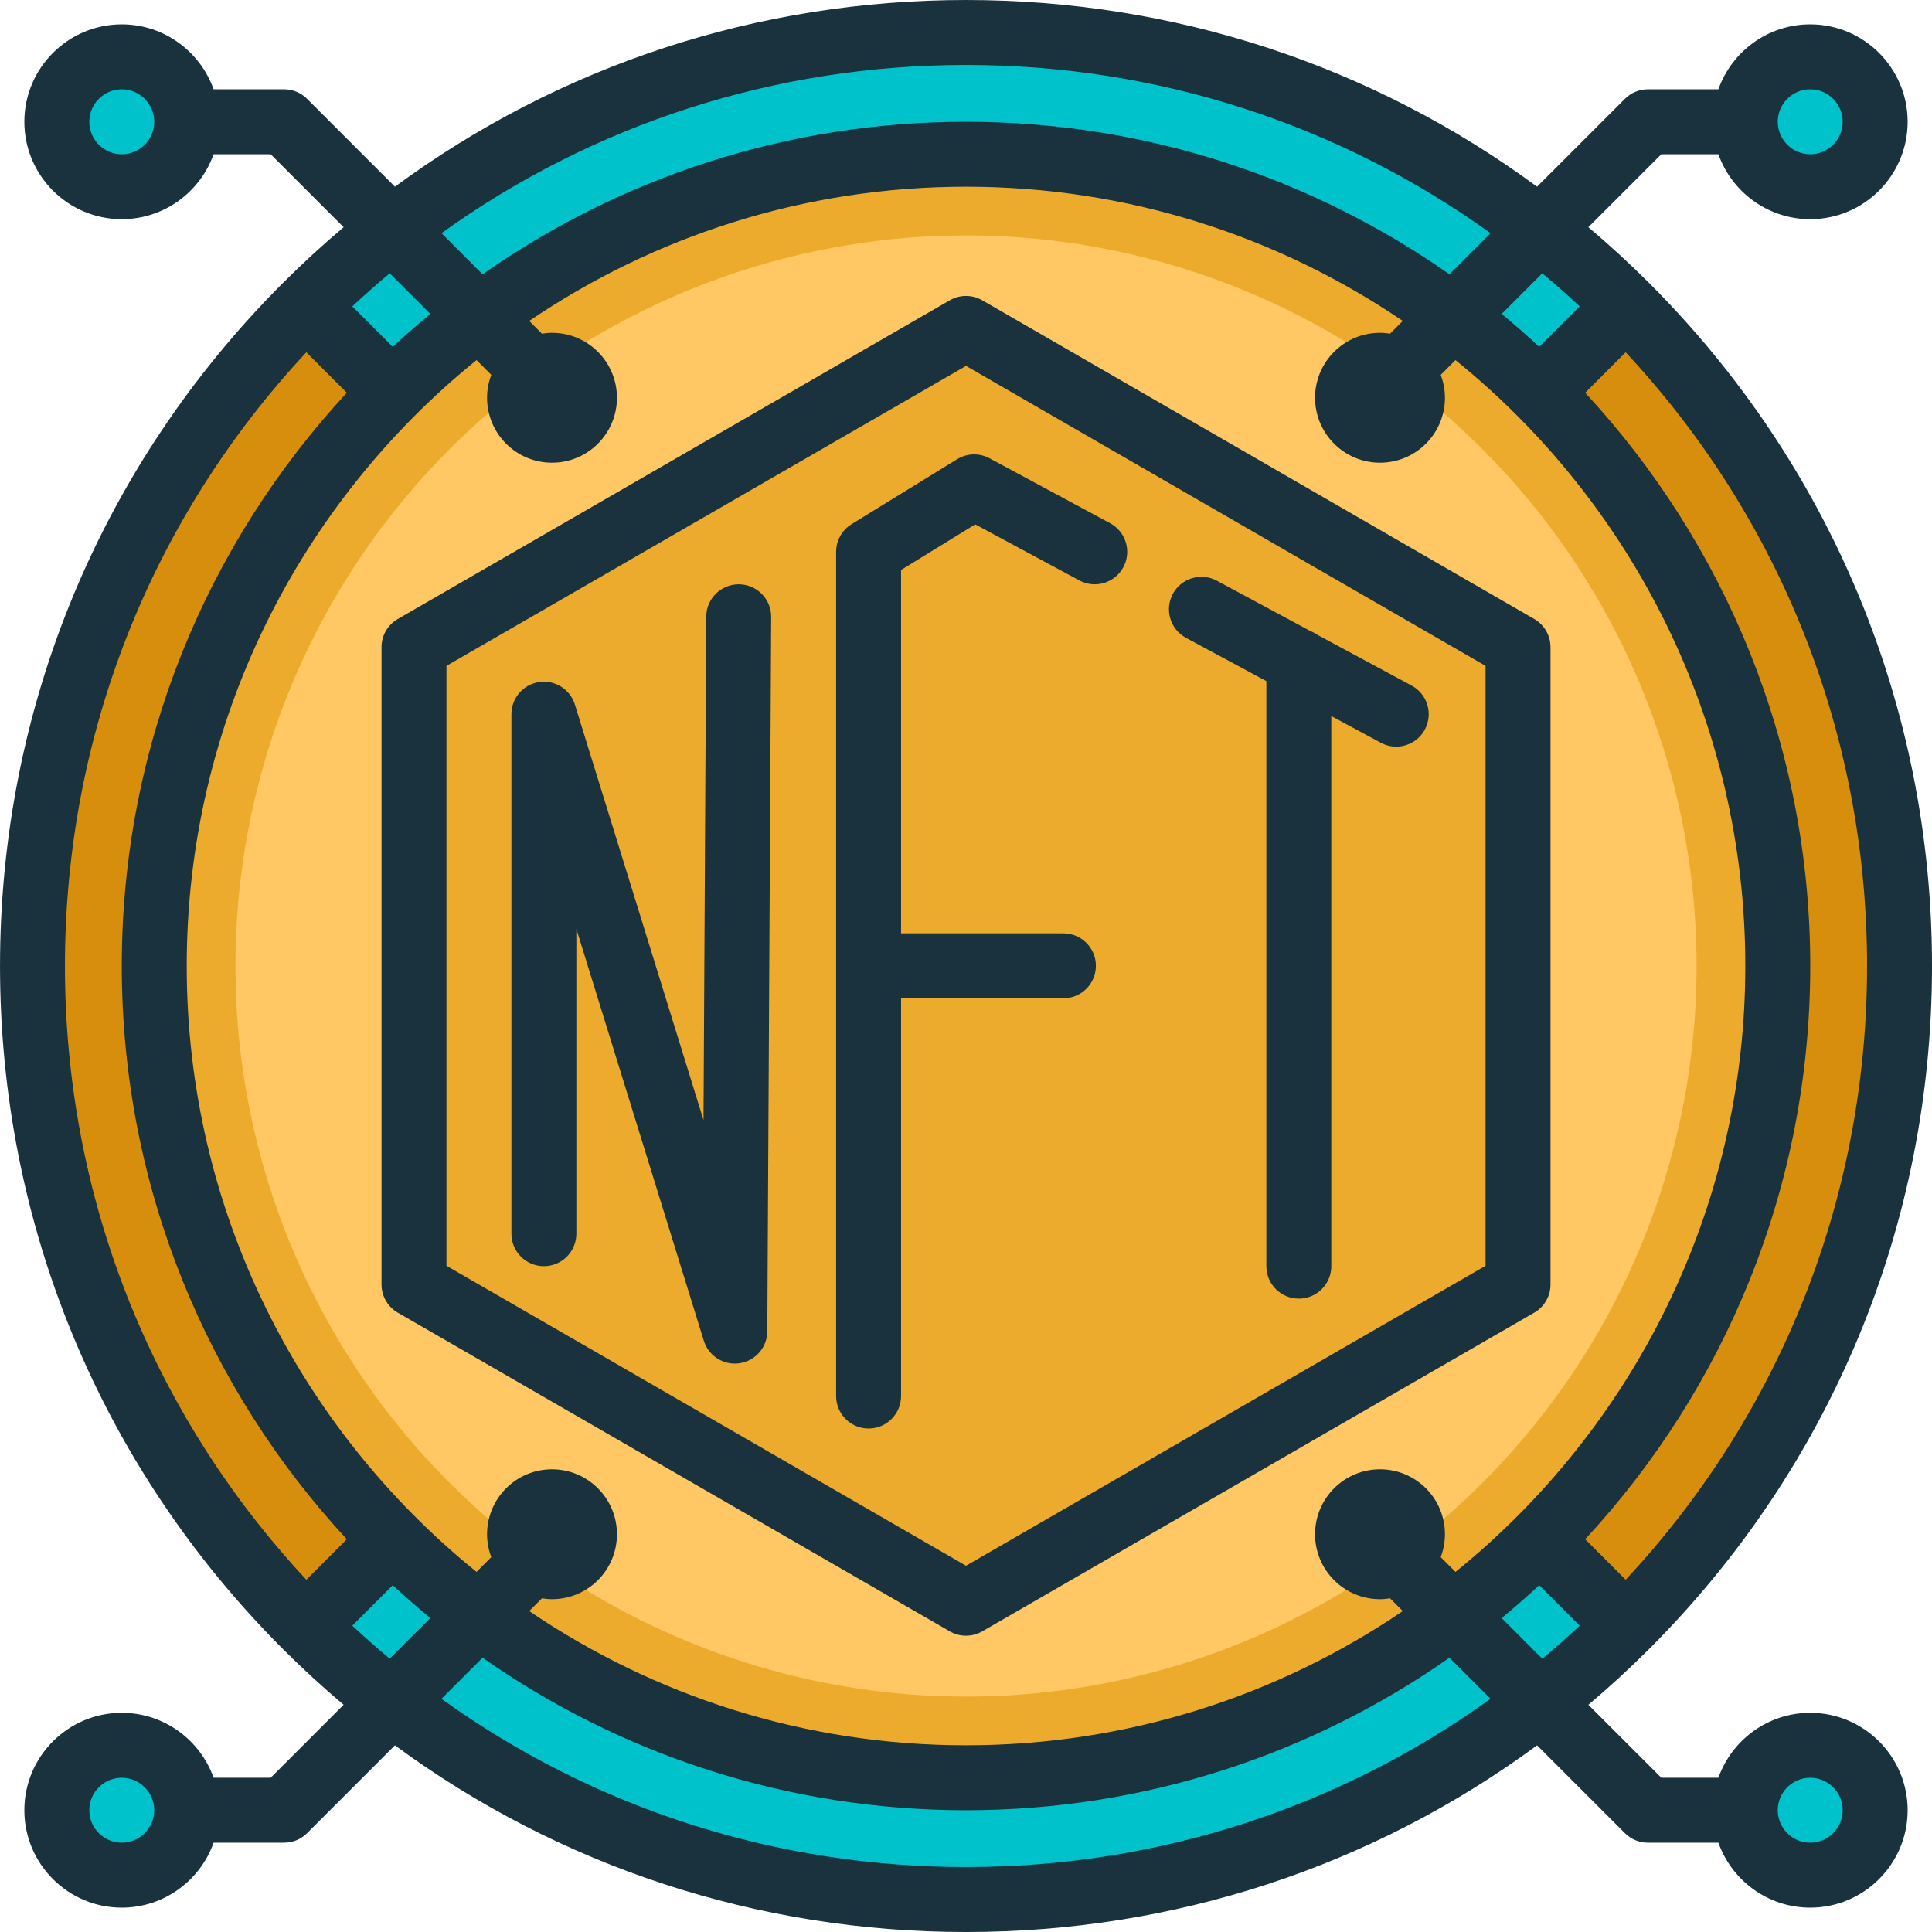 <?xml version="1.0" encoding="UTF-8"?><svg xmlns="http://www.w3.org/2000/svg" xmlns:xlink="http://www.w3.org/1999/xlink" fill="#1a323d" height="476" preserveAspectRatio="xMidYMid meet" version="1" viewBox="18.0 18.0 476.0 476.0" width="476" zoomAndPan="magnify"><g id="change1_1"><circle cx="48.004" cy="48" fill="#00c2cb" r="11.772"/></g><g id="change1_2"><circle cx="48" cy="464.002" fill="#00c2cb" r="11.772"/></g><g id="change1_3"><circle cx="464" cy="464.002" fill="#00c2cb" r="11.772"/></g><g id="change1_4"><circle cx="464" cy="48" fill="#00c2cb" r="11.772"/></g><g id="change1_5"><path d="M397.421,114.58l21.215-21.215c-41.622-41.621-99.121-67.363-162.632-67.363 c-63.513,0-121.014,25.744-162.636,67.367l21.213,21.213L397.421,114.58z" fill="#00c2cb"/></g><g id="change2_1"><path d="M418.636,93.365l-21.215,21.215l-282.84,0.001L93.368,93.369C51.747,134.99,26.004,192.49,26.004,256.002 c0,63.512,25.743,121.012,67.365,162.634l21.214-21.214l282.84-0.001l21.216,21.216c41.622-41.622,67.365-99.122,67.365-162.634 C486.004,192.488,460.259,134.987,418.636,93.365z" fill="#d78e0c"/></g><g id="change1_6"><path d="M114.583,397.422l-21.214,21.214c41.622,41.622,99.122,67.366,162.635,67.366 c63.513,0,121.013-25.744,162.635-67.366l-21.216-21.216L114.583,397.422z" fill="#00c2cb"/></g><g id="change3_1"><circle cx="256.004" cy="256.002" fill="#ecab2c" r="200"/></g><g id="change4_1"><circle cx="256.004" cy="256.002" fill="#ffc864" r="179.996"/></g><g id="change3_2"><path d="M392.008 334.478L392.008 177.434 256.004 98.913 120 177.434 120 334.478 256.004 413z" fill="#ecab2c"/></g><g id="change5_1"><path d="M18.004,256.002c0,63.572,24.756,123.339,69.708,168.292c4.815,4.815,9.81,9.383,14.951,13.729L84.687,456H70.624 c-3.302-9.311-12.195-16-22.624-16c-13.234,0-24,10.766-24,24s10.766,24,24,24c10.429,0,19.322-6.689,22.624-16H88 c2.122,0,4.157-0.843,5.657-2.343l21.647-21.647c40.564,29.857,89.39,45.992,140.7,45.992c51.308,0,100.132-16.135,140.695-45.989 l21.644,21.644c1.5,1.5,3.535,2.343,5.657,2.343h17.376c3.302,9.311,12.195,16,22.624,16c13.234,0,24-10.766,24-24s-10.766-24-24-24 c-10.429,0-19.322,6.689-22.624,16h-14.063l-17.974-17.974c5.143-4.347,10.139-8.917,14.956-13.733 c44.952-44.953,69.708-104.719,69.708-168.292S469.248,132.663,424.295,87.71c-4.817-4.817-9.814-9.387-14.958-13.735L427.313,56 h14.063c3.302,9.311,12.195,16,22.624,16c13.234,0,24-10.766,24-24s-10.766-24-24-24c-10.429,0-19.322,6.689-22.624,16H424 c-2.122,0-4.157,0.843-5.657,2.343L396.697,63.99c-40.563-29.853-89.386-45.988-140.693-45.988 c-51.309,0-100.134,16.135-140.698,45.991l-21.65-21.65C92.157,40.843,90.122,40,88,40H70.624C67.322,30.689,58.429,24,48,24 c-13.234,0-24,10.766-24,24s10.766,24,24,24c10.429,0,19.322-6.689,22.624-16h14.063l17.979,17.979 c-5.142,4.346-10.138,8.916-14.953,13.731C42.76,132.663,18.004,192.43,18.004,256.002z M48,472c-4.411,0-8-3.589-8-8s3.589-8,8-8 s8,3.589,8,8S52.411,472,48,472z M464,456c4.411,0,8,3.589,8,8s-3.589,8-8,8s-8-3.589-8-8S459.589,456,464,456z M464,40 c4.411,0,8,3.589,8,8s-3.589,8-8,8s-8-3.589-8-8S459.589,40,464,40z M48,56c-4.411,0-8-3.589-8-8s3.589-8,8-8s8,3.589,8,8 S52.411,56,48,56z M93.48,104.794l9.975,9.975c-34.391,37.12-55.451,86.76-55.451,141.233c0,54.474,21.059,104.114,55.451,141.234 l-9.975,9.975c-38.407-41.209-59.476-94.586-59.476-151.209C34.004,199.379,55.073,146.003,93.48,104.794z M139.043,110.357 C138.38,112.114,138,114.011,138,116c0,8.837,7.163,16,16,16s16-7.163,16-16s-7.163-16-16-16c-0.844,0-1.667,0.085-2.476,0.211 l-3.137-3.137c30.716-20.866,67.766-33.072,107.616-33.072c39.848,0,76.896,12.206,107.612,33.069l-3.14,3.14 C359.667,100.085,358.844,100,358,100c-8.837,0-16,7.163-16,16s7.163,16,16,16s16-7.163,16-16c0-1.989-0.38-3.886-1.043-5.643 l3.639-3.639c43.525,35.228,71.408,89.057,71.408,149.284c0,60.226-27.882,114.054-71.406,149.283l-3.641-3.641 C373.62,399.886,374,397.989,374,396c0-8.837-7.163-16-16-16s-16,7.163-16,16s7.163,16,16,16c0.844,0,1.667-0.085,2.476-0.211 l3.142,3.142c-30.716,20.865-67.765,33.071-107.614,33.071c-39.851,0-76.902-12.207-107.618-33.074l3.139-3.139 c0.809,0.126,1.632,0.211,2.476,0.211c8.837,0,16-7.163,16-16s-7.163-16-16-16s-16,7.163-16,16c0,1.989,0.38,3.886,1.043,5.643 l-3.638,3.638c-43.522-35.228-71.402-89.055-71.402-149.279c0-60.225,27.881-114.053,71.404-149.281L139.043,110.357z M104.793,418.524l9.975-9.975c3.009,2.788,6.094,5.496,9.264,8.105l-10.013,10.013 C110.881,424.047,107.805,421.331,104.793,418.524z M256.004,478.002c-47.021,0-91.803-14.534-129.24-41.453l10.129-10.129 c33.762,23.669,74.84,37.581,119.111,37.581c44.269,0,85.345-13.911,119.106-37.578l10.129,10.129 C347.803,463.47,303.023,478.002,256.004,478.002z M387.971,416.658c3.171-2.61,6.257-5.319,9.267-8.108l9.975,9.975 c-3.013,2.808-6.09,5.525-9.229,8.146L387.971,416.658z M418.527,407.211l-9.975-9.975c34.392-37.12,55.452-86.76,55.452-141.234 c0-54.475-21.061-104.117-55.454-141.237l9.975-9.975c38.409,41.21,59.479,94.588,59.479,151.212 C478.004,312.625,456.935,366.002,418.527,407.211z M407.211,93.477l-9.975,9.975c-3.01-2.789-6.096-5.498-9.267-8.107 l10.013-10.013C401.122,87.952,404.198,90.669,407.211,93.477z M256.004,34.002c47.018,0,91.797,14.532,129.233,41.448 l-10.129,10.129c-33.761-23.666-74.836-37.577-119.104-37.577c-44.27,0-85.347,13.912-119.109,37.58l-10.129-10.129 C164.203,48.535,208.984,34.002,256.004,34.002z M124.034,95.348c-3.171,2.609-6.256,5.318-9.266,8.107l-9.975-9.975 c3.013-2.808,6.089-5.524,9.228-8.145L124.034,95.348z" fill="inherit"/></g><g id="change5_2"><path d="M112,177.435v157.043c0,2.858,1.525,5.499,4,6.928l136.004,78.522c1.238,0.714,2.619,1.072,4,1.072s2.762-0.357,4-1.072 l136.004-78.522c2.475-1.429,4-4.07,4-6.928V177.435c0-2.858-1.525-5.499-4-6.928L260.004,91.984c-2.476-1.429-5.524-1.429-8,0 L116,170.506C113.525,171.936,112,174.577,112,177.435z M128,182.053l128.004-73.903l128.004,73.903v147.806l-128.004,73.903 L128,329.859V182.053z" fill="inherit"/></g><g id="change5_3"><path d="M200.043,161.957c-0.015,0-0.03,0-0.044,0c-4.398,0-7.975,3.553-7.999,7.957l-0.673,124.05l-31.685-102.372 c-1.169-3.779-4.922-6.139-8.838-5.545c-3.912,0.592-6.804,3.954-6.804,7.91v128c0,4.418,3.582,8,8,8s8-3.582,8-8v-75.096 l31.403,101.461c1.049,3.389,4.179,5.636,7.636,5.635c0.39,0,0.785-0.028,1.181-0.087c3.905-0.58,6.804-3.921,6.825-7.87L208,170 C208.024,165.582,204.461,161.98,200.043,161.957z" fill="inherit"/></g><g id="change5_4"><path d="M310.211,175.154L330,185.81v144.145c0,4.418,3.582,8,8,8s8-3.582,8-8V194.425L358.211,201 c1.207,0.649,2.505,0.958,3.786,0.958c2.848,0,5.605-1.525,7.051-4.208c2.095-3.89,0.639-8.742-3.251-10.837l-23.177-12.48 c-0.529-0.375-1.105-0.686-1.718-0.925l-23.105-12.441c-3.891-2.094-8.742-0.638-10.837,3.251 C304.865,168.208,306.321,173.06,310.211,175.154z" fill="inherit"/></g><g id="change5_5"><path d="M280,263.955c4.418,0,8-3.582,8-8s-3.582-8-8-8h-40v-89.527l18.27-11.241L283.925,161c3.892,2.093,8.742,0.639,10.837-3.251 c2.095-3.89,0.639-8.742-3.251-10.837l-29.714-16c-2.512-1.353-5.556-1.265-7.985,0.23l-26.004,16 c-2.366,1.456-3.808,4.035-3.808,6.813v208c0,4.418,3.582,8,8,8s8-3.582,8-8v-98.002H280z" fill="inherit"/></g></svg>